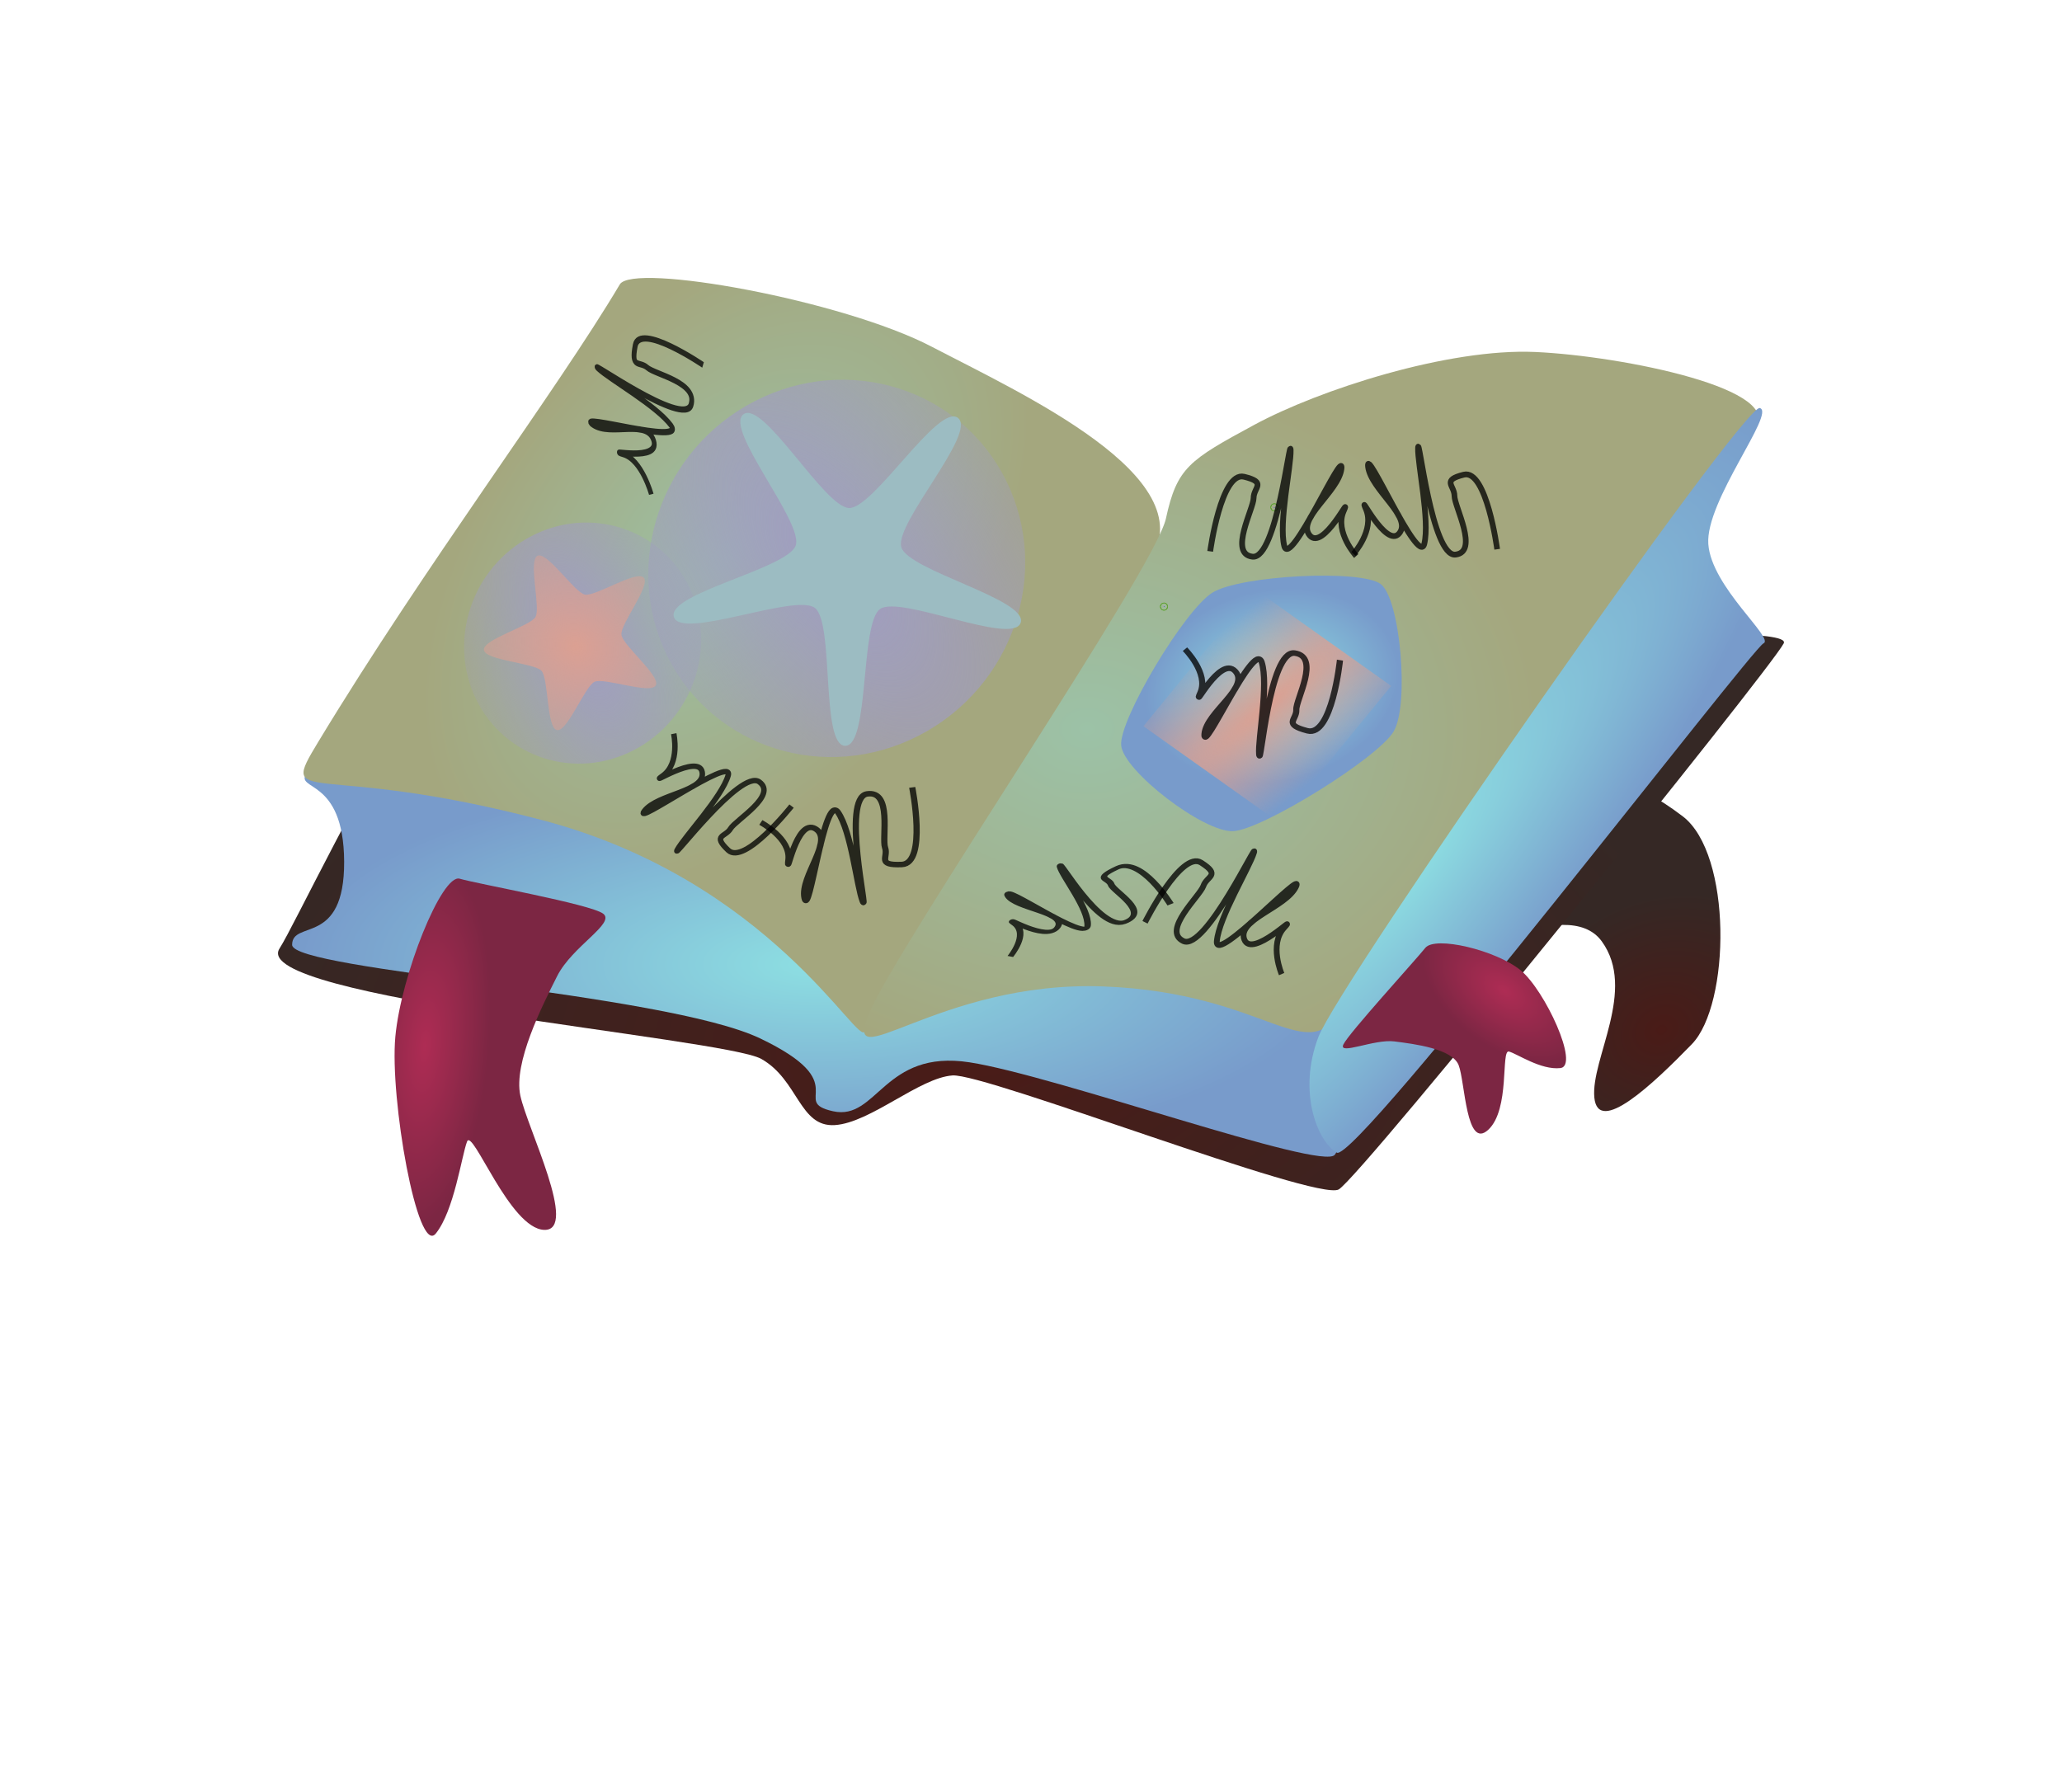 <?xml version="1.0" encoding="UTF-8" standalone="no"?>
<!-- Created with Inkscape (http://www.inkscape.org/) -->

<svg
   width="74.17mm"
   height="64.458mm"
   viewBox="0 0 74.17 64.458"
   version="1.1"
   id="svg5"
   inkscape:version="1.1 (c68e22c387, 2021-05-23)"
   sodipodi:docname="tome_1.svg"
   xmlns:inkscape="http://www.inkscape.org/namespaces/inkscape"
   xmlns:sodipodi="http://sodipodi.sourceforge.net/DTD/sodipodi-0.dtd"
   xmlns:xlink="http://www.w3.org/1999/xlink"
   xmlns="http://www.w3.org/2000/svg"
   xmlns:svg="http://www.w3.org/2000/svg">
  <sodipodi:namedview
     id="namedview7"
     pagecolor="#ffffff"
     bordercolor="#666666"
     borderopacity="1.0"
     inkscape:pageshadow="2"
     inkscape:pageopacity="0.0"
     inkscape:pagecheckerboard="0"
     inkscape:document-units="mm"
     showgrid="false"
     inkscape:snap-global="false"
     inkscape:zoom="2"
     inkscape:cx="121"
     inkscape:cy="105.75"
     inkscape:window-width="1920"
     inkscape:window-height="1017"
     inkscape:window-x="1912"
     inkscape:window-y="-8"
     inkscape:window-maximized="1"
     inkscape:current-layer="layer1"
     fit-margin-top="10"
     fit-margin-left="10"
     fit-margin-right="10"
     fit-margin-bottom="20" />
  <defs
     id="defs2">
    <linearGradient
       inkscape:collect="always"
       id="linearGradient17569">
      <stop
         style="stop-color:#dba092;stop-opacity:1;"
         offset="0"
         id="stop17565" />
      <stop
         style="stop-color:#dba092;stop-opacity:0;"
         offset="1"
         id="stop17567" />
    </linearGradient>
    <linearGradient
       inkscape:collect="always"
       id="linearGradient14680">
      <stop
         style="stop-color:#a09cc2;stop-opacity:1;"
         offset="0"
         id="stop14676" />
      <stop
         style="stop-color:#a09cc2;stop-opacity:0;"
         offset="1"
         id="stop14678" />
    </linearGradient>
    <linearGradient
       inkscape:collect="always"
       id="linearGradient4176">
      <stop
         style="stop-color:#4a1b17;stop-opacity:1"
         offset="0"
         id="stop5090" />
      <stop
         style="stop-color:#352825;stop-opacity:1"
         offset="1"
         id="stop5088" />
    </linearGradient>
    <linearGradient
       inkscape:collect="always"
       id="linearGradient4376">
      <stop
         style="stop-color:#9cc2a7;stop-opacity:1"
         offset="0"
         id="stop4372" />
      <stop
         style="stop-color:#a4a77e;stop-opacity:1"
         offset="1"
         id="stop4374" />
    </linearGradient>
    <linearGradient
       inkscape:collect="always"
       id="linearGradient4176-6">
      <stop
         style="stop-color:#ae2c54;stop-opacity:1"
         offset="0"
         id="stop4172" />
      <stop
         style="stop-color:#7c2643;stop-opacity:1"
         offset="1"
         id="stop4174" />
    </linearGradient>
    <linearGradient
       inkscape:collect="always"
       id="linearGradient4080">
      <stop
         style="stop-color:#8ddfe2;stop-opacity:1"
         offset="0"
         id="stop4078" />
      <stop
         style="stop-color:#789bcb;stop-opacity:1"
         offset="1"
         id="stop4076" />
    </linearGradient>
    <radialGradient
       inkscape:collect="always"
       xlink:href="#linearGradient4376"
       id="radialGradient4082"
       cx="16.202"
       cy="25.376"
       fx="16.202"
       fy="25.376"
       r="15.564"
       gradientTransform="matrix(0.426,0.348,-0.558,0.683,27.367,2.449)"
       gradientUnits="userSpaceOnUse" />
    <radialGradient
       inkscape:collect="always"
       xlink:href="#linearGradient4376"
       id="radialGradient4156"
       cx="33.083"
       cy="31.912"
       fx="33.083"
       fy="31.912"
       r="16.25"
       gradientTransform="matrix(1,0,0,0.768,0,7.013)"
       gradientUnits="userSpaceOnUse" />
    <radialGradient
       inkscape:collect="always"
       xlink:href="#linearGradient4176-6"
       id="radialGradient4178"
       cx="9.256"
       cy="43.09"
       fx="9.256"
       fy="43.09"
       r="3.954"
       gradientTransform="matrix(0.582,0.05,-0.143,1.66,10.041,-29.057)"
       gradientUnits="userSpaceOnUse" />
    <radialGradient
       inkscape:collect="always"
       xlink:href="#linearGradient4080"
       id="radialGradient4378"
       cx="23.288"
       cy="39.99"
       fx="23.288"
       fy="39.99"
       r="18.798"
       gradientTransform="matrix(1,0,0,0.368,0,25.271)"
       gradientUnits="userSpaceOnUse" />
    <radialGradient
       inkscape:collect="always"
       xlink:href="#linearGradient4080"
       id="radialGradient4544"
       cx="44.711"
       cy="35.33"
       fx="44.711"
       fy="35.33"
       r="8.351"
       gradientTransform="matrix(0.501,0.392,-1.56,1.992,77.443,-51.348)"
       gradientUnits="userSpaceOnUse" />
    <radialGradient
       inkscape:collect="always"
       xlink:href="#linearGradient4176"
       id="radialGradient5086"
       cx="29.005"
       cy="51.115"
       fx="29.005"
       fy="51.115"
       r="27.153"
       gradientTransform="matrix(1,0,0,0.543,0,15.227)"
       gradientUnits="userSpaceOnUse" />
    <radialGradient
       inkscape:collect="always"
       xlink:href="#linearGradient4176"
       id="radialGradient7985"
       cx="53.73"
       cy="41.216"
       fx="53.73"
       fy="41.216"
       r="5.696"
       gradientTransform="matrix(0.877,-0.48,0.395,0.721,-9.652,38.421)"
       gradientUnits="userSpaceOnUse" />
    <radialGradient
       inkscape:collect="always"
       xlink:href="#linearGradient14680"
       id="radialGradient14682"
       cx="33.906"
       cy="-10.267"
       fx="33.906"
       fy="-10.267"
       r="6.698"
       gradientTransform="matrix(3.046,-0.601,0.41,1.497,-65.154,25.495)"
       gradientUnits="userSpaceOnUse" />
    <radialGradient
       inkscape:collect="always"
       xlink:href="#linearGradient4176-6"
       id="radialGradient16225"
       gradientUnits="userSpaceOnUse"
       gradientTransform="matrix(-0.363,0.357,0.652,0.544,23.365,14.197)"
       cx="9.256"
       cy="43.09"
       fx="9.256"
       fy="43.09"
       r="3.954" />
    <radialGradient
       inkscape:collect="always"
       xlink:href="#linearGradient14680"
       id="radialGradient16263"
       cx="32.148"
       cy="-1.078"
       fx="32.148"
       fy="-1.078"
       r="4.269"
       gradientTransform="matrix(2.575,0.075,0.058,1.312,-50.569,-2.081)"
       gradientUnits="userSpaceOnUse" />
    <radialGradient
       inkscape:collect="always"
       xlink:href="#linearGradient4080"
       id="radialGradient16893"
       cx="136.99"
       cy="28.725"
       fx="136.99"
       fy="28.725"
       r="17.788"
       gradientTransform="matrix(0.841,0.404,-0.405,0.642,34.46,-41.81)"
       gradientUnits="userSpaceOnUse" />
    <radialGradient
       inkscape:collect="always"
       xlink:href="#linearGradient17569"
       id="radialGradient17515"
       cx="49.065"
       cy="0.5"
       fx="49.065"
       fy="0.5"
       r="2.613"
       gradientTransform="matrix(1.189,0.213,-1.085,5.826,-7.609,-11.268)"
       gradientUnits="userSpaceOnUse" />
    <radialGradient
       inkscape:collect="always"
       xlink:href="#linearGradient17569"
       id="radialGradient17571"
       cx="-101.703"
       cy="9.362"
       fx="-101.703"
       fy="9.362"
       r="11.914"
       gradientTransform="matrix(2.303,0.413,-0.361,2.012,135.925,32.51)"
       gradientUnits="userSpaceOnUse" />
  </defs>
  <g
     inkscape:groupmode="layer"
     id="layer1"
     inkscape:label="Layer 1"
     transform="translate(6.018,-5.297)">
    <path
       style="font-variation-settings:normal;opacity:1;vector-effect:none;fill:url(#radialGradient7985);fill-opacity:1;stroke:none;stroke-width:0.322;stroke-linecap:butt;stroke-linejoin:miter;stroke-miterlimit:4;stroke-dasharray:none;stroke-dashoffset:0;stroke-opacity:0.766;-inkscape-stroke:none;stop-color:#000000;stop-opacity:1"
       d="m 49.676,33.867 c 1.773,-0.839 3.04,-0.563 4.829,0.794 1.789,1.357 1.723,6.77 0.331,8.202 -1.392,1.432 -3.373,3.307 -3.506,1.918 -0.132,-1.389 1.54,-3.873 0.265,-5.622 -1.276,-1.749 -5.556,0.992 -5.358,0.661 0.198,-0.331 1.667,-5.114 3.44,-5.953 z"
       id="path7890"
       sodipodi:nodetypes="zzzzzzz" />
    <path
       style="font-variation-settings:normal;opacity:1;vector-effect:none;fill:url(#radialGradient5086);fill-opacity:1;stroke:none;stroke-width:0.322;stroke-linecap:butt;stroke-linejoin:miter;stroke-miterlimit:4;stroke-dasharray:none;stroke-dashoffset:0;stroke-opacity:0.766;-inkscape-stroke:none;stop-color:#000000;stop-opacity:1"
       d="M 20.108,18.587 C 13.104,19.91 5.162,37.649 4.035,39.423 c -1.127,1.774 15.992,3.213 17.33,3.969 1.338,0.755 1.367,2.463 2.646,2.381 1.279,-0.082 3.043,-1.704 4.233,-1.786 1.19,-0.082 13.101,4.544 13.891,4.101 0.79,-0.443 15.518,-18.698 16.007,-19.645 0.489,-0.947 -17.316,0.44 -23.746,-1.521 -6.43,-1.961 -7.283,-9.658 -14.287,-8.334 z"
       id="path5013"
       sodipodi:nodetypes="zzzzzzzzz" />
    <path
       style="font-variation-settings:normal;opacity:1;vector-effect:none;fill:url(#radialGradient4378);fill-opacity:1;stroke:none;stroke-width:0.322;stroke-linecap:butt;stroke-linejoin:miter;stroke-miterlimit:4;stroke-dasharray:none;stroke-dashoffset:0;stroke-opacity:0.766;-inkscape-stroke:none;stop-color:#000000;stop-opacity:1"
       d="m 5.008,33.107 c -0.435,0.664 1.339,0.125 1.353,3.188 0.014,3.063 -1.871,2.075 -1.871,2.993 5.565e-4,0.919 13.407,1.726 16.838,3.368 3.431,1.642 1.021,2.265 2.619,2.619 1.598,0.354 1.812,-2.239 4.91,-1.76 3.098,0.478 12.695,3.921 13.138,3.325 0.442,-0.596 -0.857,-0.582 -0.765,-2.508 0.092,-1.926 0.596,-0.789 0.48,-1.994 -0.116,-1.205 -36.267,-9.896 -36.701,-9.232 z"
       id="path1060"
       sodipodi:nodetypes="zzzzzzzzzz" />
    <path
       style="font-variation-settings:normal;opacity:1;vector-effect:none;fill:url(#radialGradient4082);fill-opacity:1;stroke:none;stroke-width:0.322;stroke-linecap:butt;stroke-linejoin:miter;stroke-miterlimit:4;stroke-dasharray:none;stroke-dashoffset:0;stroke-opacity:0.766;-inkscape-stroke:none;stop-color:#000000;stop-opacity:1"
       d="m 16.277,15.528 c 0.47,-0.79 8.011,0.564 11.225,2.245 3.215,1.681 9.791,4.673 7.858,7.671 C 33.228,28.749 25.309,41.767 25.091,42.394 24.872,43.02 21.7,36.96 13.47,34.798 5.241,32.637 3.955,34.422 5.426,31.992 9.306,25.579 13.962,19.425 16.277,15.528 Z"
       id="path1056"
       sodipodi:nodetypes="szszzss" />
    <path
       style="font-variation-settings:normal;opacity:1;vector-effect:none;fill:url(#radialGradient4156);fill-opacity:1;stroke:none;stroke-width:0.322;stroke-linecap:butt;stroke-linejoin:miter;stroke-miterlimit:4;stroke-dasharray:none;stroke-dashoffset:0;stroke-opacity:0.766;-inkscape-stroke:none;stop-color:#000000;stop-opacity:1"
       d="m 35.921,23.947 c 0.398,-1.83 0.835,-2.099 3.181,-3.368 2.346,-1.268 6.976,-2.759 10.103,-2.619 3.127,0.14 9.16,1.356 7.858,2.806 -1.302,1.45 -13.493,18.465 -14.78,20.767 -1.287,2.301 -2.634,-0.52 -8.606,-0.748 -5.972,-0.228 -9.499,3.445 -8.419,0.935 1.08,-2.51 10.266,-15.943 10.664,-17.773 z"
       id="path1058"
       sodipodi:nodetypes="zzzzzzzz" />
    <path
       style="font-variation-settings:normal;opacity:1;vector-effect:none;fill:url(#radialGradient4178);fill-opacity:1;stroke:none;stroke-width:0.322;stroke-linecap:butt;stroke-linejoin:miter;stroke-miterlimit:4;stroke-dasharray:none;stroke-dashoffset:0;stroke-opacity:0.766;-inkscape-stroke:none;stop-color:#000000;stop-opacity:1"
       d="m 10.517,36.909 c 0.641,0.189 4.698,0.914 5.159,1.257 0.462,0.343 -1.107,1.164 -1.654,2.249 -0.546,1.085 -1.576,3.12 -1.323,4.299 0.253,1.179 2.101,4.866 0.86,4.829 -1.241,-0.037 -2.583,-3.691 -2.778,-3.175 -0.195,0.516 -0.466,2.493 -1.124,3.307 C 8.999,50.49 7.998,44.816 8.202,42.598 8.406,40.379 9.876,36.72 10.517,36.909 Z"
       id="path2869"
       sodipodi:nodetypes="zzzzzzzzz" />
    <path
       style="font-variation-settings:normal;opacity:1;vector-effect:none;fill:url(#radialGradient4544);fill-opacity:1;stroke:none;stroke-width:0.322;stroke-linecap:butt;stroke-linejoin:miter;stroke-miterlimit:4;stroke-dasharray:none;stroke-dashoffset:0;stroke-opacity:0.766;-inkscape-stroke:none;stop-color:#000000;stop-opacity:1"
       d="m 41.407,42.598 c 0.759,-1.98 15.291,-22.789 15.875,-22.622 0.584,0.167 -1.965,3.346 -1.852,4.895 0.113,1.549 2.398,3.396 1.984,3.572 -0.413,0.176 -14.653,18.714 -15.346,18.322 -0.693,-0.391 -1.42,-2.188 -0.661,-4.167 z"
       id="path3531"
       sodipodi:nodetypes="zzzzzz" />
    <ellipse
       style="fill:url(#radialGradient16263);fill-opacity:1;fill-rule:evenodd;stroke:none;stroke-width:0.085;stroke-linecap:round;stroke-linejoin:round;stroke-opacity:0.766;paint-order:fill markers stroke;stop-color:#000000"
       id="ellipse11528"
       cx="32.148"
       cy="-1.078"
       rx="4.269"
       ry="4.332"
       transform="matrix(0.435,0.9,-0.886,0.464,0,0)" />
    <ellipse
       style="fill:url(#radialGradient14682);fill-opacity:1;fill-rule:evenodd;stroke:none;stroke-width:0.134;stroke-linecap:round;stroke-linejoin:round;stroke-opacity:0.766;paint-order:fill markers stroke;stop-color:#000000"
       id="path8665"
       cx="33.906"
       cy="-10.267"
       rx="6.698"
       ry="6.862"
       transform="matrix(0.441,0.898,-0.889,0.458,0,0)" />
    <path
       sodipodi:type="star"
       style="fill:#9cbcc2;fill-opacity:1;fill-rule:evenodd;stroke:none;stroke-width:0.563;stroke-linecap:round;stroke-linejoin:round;stroke-opacity:0.766;paint-order:fill markers stroke;stop-color:#000000"
       id="path8641"
       inkscape:flatsided="false"
       sodipodi:sides="5"
       sodipodi:cx="-124"
       sodipodi:cy="84.500001"
       sodipodi:r1="24.824383"
       sodipodi:r2="7.5587516"
       sodipodi:arg1="1.4089589"
       sodipodi:arg2="2.0372774"
       inkscape:rounded="0.174241"
       inkscape:randomized="0"
       d="m -120,109 c -3.307,0.54 -4.407,-16.242 -7.4,-17.749 -2.993,-1.507 -17.13,7.602 -18.665,4.624 -1.535,-2.978 14.085,-9.21 14.594,-12.522 0.508,-3.312 -12.523,-13.942 -10.166,-16.323 2.358,-2.38 13.112,10.55 16.419,10.01 3.307,-0.54 9.39,-16.219 12.383,-14.712 2.993,1.507 -5.981,15.73 -4.446,18.708 1.535,2.978 18.327,3.919 17.818,7.23 -0.508,3.312 -16.809,-0.828 -19.167,1.553 C -120.988,92.2 -116.693,108.46 -120,109 Z"
       transform="matrix(0.26,0.047,-0.047,0.26,60.704,9.428)"
       inkscape:transform-center-x="0.029306709"
       inkscape:transform-center-y="0.57497686" />
    <circle
       id="path9947"
       style="fill:#0000ff;stroke:#5ea230;stroke-width:0.265"
       cx="35.851"
       cy="27.12"
       r="0.009" />
    <circle
       id="path9949"
       style="fill:#0000ff;stroke:#5ea230;stroke-width:0.265"
       cx="35.851"
       cy="27.12"
       r="0.009" />
    <circle
       id="path9951"
       style="fill:#0000ff;stroke:#5ea230;stroke-width:0.265"
       cx="39.82"
       cy="23.548"
       r="0.009" />
    <circle
       id="path9953"
       style="fill:#0000ff;stroke:#5ea230;stroke-width:0.265"
       cx="39.82"
       cy="23.548"
       r="0.009" />
    <path
       style="font-variation-settings:normal;opacity:1;vector-effect:none;fill:none;fill-opacity:1;stroke:#000000;stroke-width:0.208;stroke-linecap:butt;stroke-linejoin:miter;stroke-miterlimit:4;stroke-dasharray:none;stroke-dashoffset:0;stroke-opacity:0.766;-inkscape-stroke:none;stop-color:#000000;stop-opacity:1"
       d="m 37.513,25.132 c 0,0 0.389,-2.886 1.218,-2.684 0.829,0.203 0.343,0.383 0.343,0.767 0,0.383 -0.905,2.011 -0.038,2.109 0.867,0.097 1.351,-4.409 1.37,-3.834 0.019,0.575 -0.438,2.612 -0.228,3.451 0.209,0.839 2.158,-3.608 2.055,-2.78 -0.102,0.828 -1.626,1.808 -1.142,2.396 0.484,0.588 1.542,-1.609 1.218,-0.863 -0.324,0.747 0.457,1.606 0.457,1.606"
       id="path10207"
       sodipodi:nodetypes="czzzzzzzzc" />
    <use
       x="0"
       y="0"
       xlink:href="#path10207"
       id="use11436"
       width="100%"
       height="100%"
       transform="matrix(-0.378,0.865,0.737,0.653,14.928,-30.434)" />
    <use
       x="0"
       y="0"
       xlink:href="#use11520"
       id="use11522"
       width="100%"
       height="100%"
       transform="rotate(-17.091,49.72,82.532)" />
    <use
       x="0"
       y="0"
       xlink:href="#path10207"
       id="use11524"
       width="100%"
       height="100%"
       transform="rotate(18.938,-3.665,24.776)" />
    <use
       x="0"
       y="0"
       xlink:href="#path10207"
       id="use11526"
       width="100%"
       height="100%"
       transform="matrix(-1.104,0.337,0.214,0.642,72.123,9.052)" />
    <path
       sodipodi:type="star"
       style="fill:url(#radialGradient17571);fill-opacity:1;fill-rule:evenodd;stroke:none;stroke-width:0.563;stroke-linecap:round;stroke-linejoin:round;stroke-opacity:0.766;paint-order:fill markers stroke;stop-color:#000000"
       id="path11634"
       inkscape:flatsided="false"
       sodipodi:sides="5"
       sodipodi:cx="-102"
       sodipodi:cy="8.5000001"
       sodipodi:r1="12.539936"
       sodipodi:r2="6.269968"
       sodipodi:arg1="1.4909663"
       sodipodi:arg2="2.1192849"
       inkscape:rounded="0.174241"
       inkscape:randomized="0"
       d="m -101,21 c -1.446,0.116 -3.031,-6.393 -4.269,-7.15 -1.238,-0.757 -7.753,0.803 -8.31,-0.536 -0.557,-1.34 5.144,-4.858 5.481,-6.27 0.337,-1.411 -3.16,-7.125 -2.058,-8.069 1.102,-0.944 6.21,3.391 7.656,3.275 1.446,-0.116 5.8,-5.207 7.038,-4.45 1.238,0.757 -1.306,6.954 -0.749,8.294 0.557,1.34 6.745,3.907 6.408,5.319 -0.337,1.411 -7.017,0.907 -8.119,1.851 C -99.024,14.206 -99.554,20.884 -101,21 Z"
       transform="matrix(0.254,0.074,-0.074,0.254,41.223,33.702)"
       inkscape:transform-center-x="0.19887975"
       inkscape:transform-center-y="0.10837582" />
    <path
       style="font-variation-settings:normal;opacity:1;vector-effect:none;fill:url(#radialGradient16225);fill-opacity:1;stroke:none;stroke-width:0.214;stroke-linecap:butt;stroke-linejoin:miter;stroke-miterlimit:4;stroke-dasharray:none;stroke-dashoffset:0;stroke-opacity:0.766;-inkscape-stroke:none;stop-color:#000000;stop-opacity:1"
       d="m 45.25,39.398 c -0.355,0.445 -2.762,3.079 -2.948,3.477 -0.186,0.398 1.115,-0.205 1.837,-0.112 0.722,0.092 2.08,0.262 2.311,0.855 0.231,0.593 0.265,3.061 1.063,2.325 0.798,-0.736 0.446,-2.898 0.747,-2.816 0.301,0.082 1.143,0.671 1.847,0.595 0.704,-0.075 -0.551,-2.801 -1.431,-3.521 -0.88,-0.719 -3.072,-1.247 -3.427,-0.802 z"
       id="path16223"
       sodipodi:nodetypes="zzzzzzzzz" />
    <path
       sodipodi:type="star"
       style="fill:url(#radialGradient16893);fill-opacity:1;fill-rule:evenodd;stroke:none;stroke-width:0.563;stroke-linecap:round;stroke-linejoin:round;stroke-opacity:0.766;paint-order:fill markers stroke;stop-color:#000000"
       id="path16885"
       inkscape:flatsided="true"
       sodipodi:sides="5"
       sodipodi:cx="138"
       sodipodi:cy="33.5"
       sodipodi:r1="18.527006"
       sodipodi:r2="14.988664"
       sodipodi:arg1="1.5167948"
       sodipodi:arg2="2.1451134"
       inkscape:rounded="0.174241"
       inkscape:randomized="0"
       d="m 139,52 c -3.789,0.205 -16.92,-8.291 -18.286,-11.832 -1.366,-3.541 2.657,-18.654 5.602,-21.047 2.945,-2.393 18.562,-3.237 21.748,-1.176 3.186,2.062 8.815,16.653 7.839,20.32 C 154.927,41.933 142.789,51.795 139,52 Z"
       transform="matrix(0.274,0,-0.083,0.261,4.569,21.627)"
       inkscape:transform-center-x="0.24496571"
       inkscape:transform-center-y="0.23244172" />
    <rect
       style="font-variation-settings:normal;opacity:1;vector-effect:none;fill:url(#radialGradient17515);fill-opacity:1;fill-rule:evenodd;stroke:none;stroke-width:0.317;stroke-linecap:butt;stroke-linejoin:miter;stroke-miterlimit:4;stroke-dasharray:none;stroke-dashoffset:0;stroke-opacity:0.766;-inkscape-stroke:none;stop-color:#000000;stop-opacity:1"
       id="rect17427"
       width="5.997"
       height="6.356"
       x="47.193"
       y="-1.062"
       transform="matrix(0.815,0.579,-0.633,0.774,0,0)" />
    <use
       x="0"
       y="0"
       xlink:href="#use11522"
       id="use17973"
       width="100%"
       height="100%"
       transform="matrix(0.607,0.631,-0.739,0.658,31.038,-4.735)" />
    <use
       x="0"
       y="0"
       xlink:href="#path10207"
       id="use17975"
       width="100%"
       height="100%"
       transform="matrix(-0.984,0,0,1,84.748,-0.075)" />
    <use
       x="0"
       y="0"
       xlink:href="#path10207"
       id="use11520"
       width="100%"
       height="100%"
       transform="matrix(-1.06,-0.044,-0.044,-0.967,83.05,54.999)" />
  </g>
</svg>
